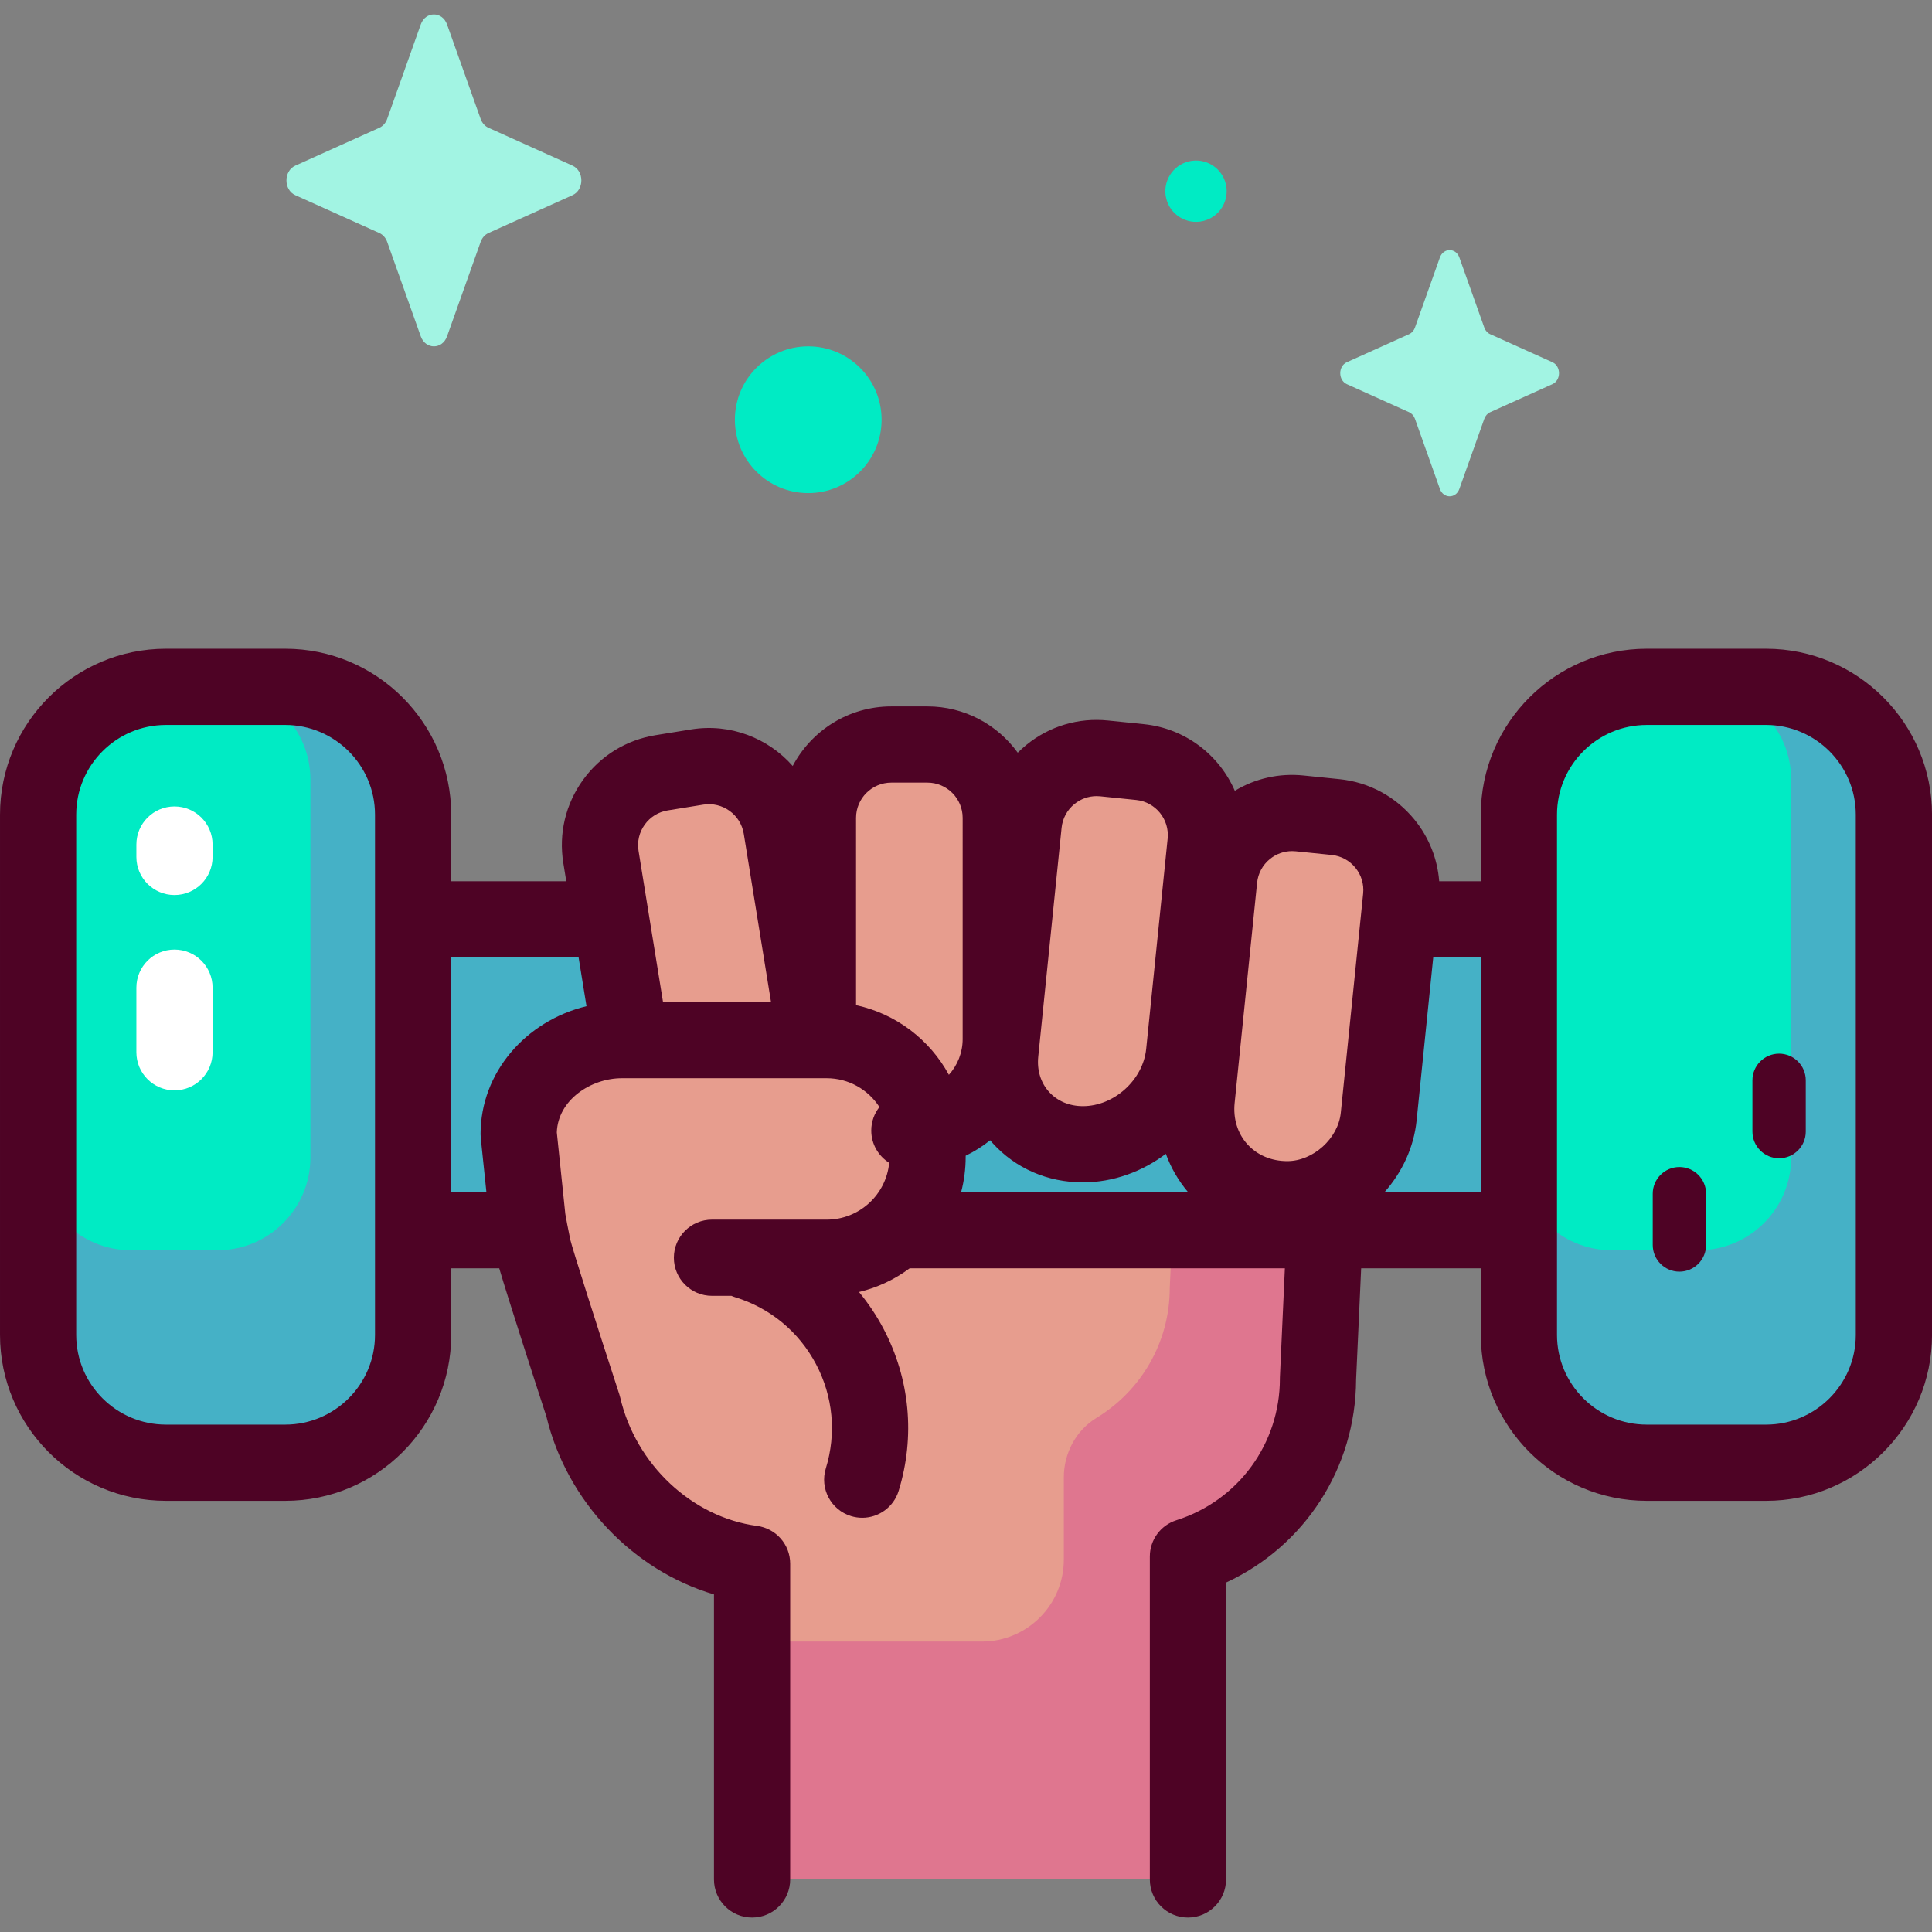 <svg id="Capa_1" enable-background="new 0 0 512 512" height="512" viewBox="0 0 512 512" width="512" xmlns="http://www.w3.org/2000/svg"><rect x="0" y="0" width="512" height="512" fill="#808080" stroke="none"/><g><g><g><path d="m199.305 498.073v-83.685c-21.918-2.91-39.86-20.587-44.779-41.738 0 0-12.452-38.207-13.248-41.923s-1.474-7.618-1.474-7.618l-2.351-22.564c0-14.527 13.221-24.905 27.333-24.905h54.299c14.764 0 26.732 11.969 26.732 26.732v4.206c0 14.764-11.968 26.733-26.732 26.733h-30.407l-10.173-59.366-5.656-34.808 48.5-3.574h6.864 49.081 77.887l-5.904 129.807c0 22.085-14.483 40.783-34.467 47.127v85.577" fill="#e79d8e"/><path d="m71.91 243.639h367.17v82.377h-367.17z" fill="#00ebc4"/><path d="m75.603 387.634h-31.632c-18.708 0-33.873-15.166-33.873-33.873v-137.867c0-18.708 15.166-33.873 33.873-33.873h31.633c18.708 0 33.873 15.166 33.873 33.873v137.867c0 18.708-15.166 33.873-33.874 33.873z" fill="#00ebc4"/><path d="m468.029 387.634h-31.633c-18.708 0-33.873-15.166-33.873-33.873v-137.867c0-18.708 15.166-33.873 33.873-33.873h31.633c18.708 0 33.873 15.166 33.873 33.873v137.867c0 18.708-15.165 33.873-33.873 33.873z" fill="#00ebc4"/><g fill="#e79d8e"><path d="m175.334 204.8 9.443-1.53c10.598-1.717 20.581 5.483 22.298 16.081l8.96 55.316c2.141 13.219-6.689 26.876-19.623 30.348-12.934 3.472-25.268-4.504-27.409-17.723l-9.75-60.195c-1.717-10.598 5.483-20.581 16.081-22.297z"/><path d="m292.602 200.985 9.517.971c10.681 1.09 18.456 10.631 17.366 21.312l-5.687 55.748c-1.359 13.322-13.428 24.223-26.82 24.223-13.392 0-23.237-10.9-21.878-24.223l6.189-60.664c1.09-10.681 10.632-18.456 21.313-17.367z"/><path d="m344.412 215.557 9.517.971c10.681 1.09 18.456 10.631 17.366 21.312l-5.925 58.081c-1.228 12.039-12.135 21.889-24.236 21.889-14.682 0-25.475-11.95-23.985-26.556l5.951-58.331c1.089-10.68 10.631-18.455 21.312-17.366z"/><path d="m236.205 197.302h9.567c10.736 0 19.44 8.703 19.44 19.44v56.037c0 13.392-10.9 25.461-24.223 26.82-13.323 1.359-24.223-8.486-24.223-21.877v-60.979c0-10.737 8.703-19.441 19.439-19.441z"/><path d="m188.678 333.309h30.407c14.764 0 26.732-11.969 26.732-26.733v-4.206c0-14.764-11.968-26.732-26.732-26.732h-54.299c-14.112 0-27.333 10.378-27.333 24.905l2.351 22.564s.677 3.902 1.474 7.618c.796 3.716 13.248 41.923 13.248 41.923 4.919 21.151 22.861 38.829 44.779 41.738v83.685"/></g></g><g><g fill="#45b1c6"><path d="m163.333 266.293c-.259-7.799-1.664-15.302-3.737-22.654h-53.179v82.377h35.248c-3.796-14.717-7.524-29.492 1.908-43.016 3.429-4.917 7.812-7.017 13.588-7.826 6.178-.867 6.354-3.406 6.172-8.881z"/><path d="m311.854 299.091c-.915-2.025-1.492-4.646-4.194-4.374-2.673.269-5.508 3.169-7.635 4.595-4.894 3.28-11.086 4.826-16.931 3.554-4.892-1.064-8.605-4.151-12.177-7.478-3.393-3.16-7.216-6.824-12.264-6.404-10.258.853-13.892 15.931-16.797 23.686-1.674 4.468-3.779 9.218-6.572 13.346h100.681c-9.486-7.77-19.072-15.765-24.111-26.925z"/><path d="m402.001 243.639h-34.467c1.267 14.998 2.583 29.906.953 44.926.678 1.026.995 2.33.676 3.844-2.347 11.132-12.273 25.934-24.092 28.205 2.248 1.798 4.459 3.586 6.548 5.401h50.381v-82.376z"/></g><path d="m310.57 328.773-.57 12.526c0 14.594-7.764 27.372-19.386 34.435-5.471 3.325-8.691 9.377-8.691 15.779v21.79c0 11.998-9.727 21.725-21.725 21.725h-60.894v63.044h115.506v-85.577c19.984-6.345 34.467-25.042 34.467-47.127l1.664-36.595z" fill="#df768f"/><path d="m468.029 182.02h-17.939c13.584 0 24.597 11.012 24.597 24.597v100.111c0 13.584-11.012 24.597-24.597 24.597h-22.97c-13.584 0-24.597-11.012-24.597-24.597v47.034c0 18.708 15.166 33.873 33.873 33.873h31.632c18.708 0 33.873-15.166 33.873-33.873v-137.868c.001-18.708-15.164-33.874-33.872-33.874z" fill="#45b1c6"/><path d="m75.603 182.02h-17.94c13.584 0 24.597 11.012 24.597 24.597v100.111c0 13.584-11.012 24.597-24.597 24.597h-22.97c-13.584 0-24.597-11.012-24.597-24.597v47.034c0 18.708 15.166 33.873 33.873 33.873h31.632c18.708 0 33.873-15.166 33.873-33.873v-137.868c.003-18.708-15.163-33.874-33.871-33.874z" fill="#45b1c6"/></g><g fill="#4e0325"><path d="m468.029 171.923h-31.632c-24.246 0-43.971 19.725-43.971 43.971v17.648h-11.025c-.457-5.948-2.699-11.611-6.548-16.333-4.984-6.117-12.051-9.926-19.901-10.727l-9.517-.97c-6.426-.658-12.753.775-18.194 4.054-4.123-9.48-13.102-16.534-24.098-17.656l-9.517-.971c-7.851-.803-15.54 1.503-21.656 6.487-.793.646-1.546 1.329-2.26 2.043-5.371-7.423-14.097-12.265-23.939-12.265h-9.567c-11.324 0-21.174 6.408-26.129 15.786-6.495-7.376-16.52-11.369-26.913-9.688l-9.442 1.53c-7.789 1.26-14.619 5.48-19.235 11.878-4.615 6.399-6.462 14.213-5.201 22.001l.782 4.83h-30.493v-17.648c0-24.246-19.725-43.971-43.971-43.971h-31.631c-24.246.001-43.971 19.726-43.971 43.972v137.868c0 24.246 19.725 43.971 43.971 43.971h31.632c24.246 0 43.971-19.725 43.971-43.971v-17.648h12.726c2.494 8.467 9.23 29.246 12.495 39.268 5.412 22.528 23.015 40.842 44.412 47.149v75.543c0 5.576 4.521 10.098 10.098 10.098s10.098-4.521 10.098-10.098v-83.685c0-5.064-3.75-9.343-8.769-10.01-17.231-2.288-32.148-16.275-36.273-34.015-.066-.284-.144-.565-.235-.842-5.904-18.117-12.377-38.395-12.976-40.911-.615-2.87-1.165-5.918-1.34-6.903l-2.252-21.614c.295-8.609 9.046-14.357 17.228-14.357h54.299c5.855 0 11.002 3.047 13.967 7.632-1.35 1.717-2.161 3.877-2.161 6.23 0 3.61 1.9 6.768 4.749 8.554-.797 8.436-7.914 15.06-16.555 15.06h-30.407c-5.577 0-10.098 4.521-10.098 10.098 0 5.576 4.521 10.098 10.098 10.098h5.15c.33.142.67.27 1.021.378 9.263 2.854 16.861 9.143 21.393 17.711 4.533 8.568 5.458 18.388 2.604 27.652-1.641 5.33 1.349 10.981 6.678 12.622.99.306 1.991.451 2.976.451 4.315 0 8.31-2.789 9.647-7.129 4.441-14.419 3.001-29.704-4.054-43.04-1.838-3.473-4.005-6.699-6.451-9.659 4.928-1.178 9.478-3.34 13.42-6.28h99.438l-1.31 28.796c-.007.153-.01.306-.01.458 0 17.224-11.022 32.296-27.425 37.503-4.193 1.331-7.042 5.224-7.042 9.624v85.578c0 5.576 4.521 10.098 10.098 10.098s10.098-4.521 10.098-10.098v-78.684c20.819-9.611 34.375-30.366 34.467-53.781l1.341-29.495h31.71v17.648c0 24.246 19.725 43.971 43.971 43.971h31.632c24.246 0 43.971-19.725 43.971-43.971v-137.868c-.001-24.246-19.726-43.971-43.972-43.971zm-212.114 134.654v-.299c2.33-1.128 4.503-2.506 6.489-4.098.203.238.4.479.61.712 6.083 6.735 14.594 10.445 23.964 10.445 8.045 0 15.724-2.84 21.984-7.562 1.335 3.675 3.31 7.096 5.885 10.144h-60.135c.783-2.985 1.203-6.116 1.203-9.342zm80.623-78.923c1.683-1.371 3.742-2.1 5.884-2.1.32 0 .642.017.965.049h.001l9.516.97c2.482.253 4.718 1.458 6.294 3.393 1.577 1.935 2.305 4.366 2.052 6.849l-5.925 58.081c-.697 6.828-7.328 12.816-14.191 12.816-4.208 0-7.959-1.588-10.563-4.471s-3.803-6.776-3.376-10.962l5.951-58.331c.252-2.482 1.457-4.717 3.392-6.294zm-51.811-14.572c1.683-1.372 3.742-2.101 5.884-2.101.32 0 .643.017.965.049l9.517.971c5.125.523 8.869 5.118 8.346 10.243l-5.688 55.747c-.838 8.212-8.519 15.15-16.774 15.15-3.583 0-6.772-1.344-8.976-3.786-2.205-2.442-3.219-5.75-2.856-9.316l6.189-60.664c.254-2.481 1.459-4.717 3.393-6.293zm-113.862 5.443c1.459-2.023 3.62-3.358 6.084-3.757l9.442-1.53c5.089-.815 9.893 2.645 10.716 7.729l7.22 44.575h-28.618l-6.488-40.058c-.399-2.465.185-4.936 1.644-6.959zm-71.486 135.236c0 13.11-10.666 23.776-23.776 23.776h-31.632c-13.11 0-23.776-10.666-23.776-23.776v-137.867c0-13.11 10.666-23.776 23.776-23.776h31.632c13.11 0 23.776 10.665 23.776 23.776zm27.976-53.217c0 .349.018.699.054 1.046l1.493 14.328h-9.328v-62.181h33.764l2.091 12.912c-16.126 3.895-28.074 17.614-28.074 33.895zm99.508-34.169.001-49.634c0-5.151 4.191-9.342 9.342-9.342h9.567c5.151 0 9.342 4.191 9.342 9.342l-.001 58.634c0 3.581-1.361 6.926-3.646 9.463-5.05-9.289-13.984-16.17-24.605-18.463zm140.063 49.543c4.637-5.245 7.76-11.827 8.489-18.972l4.408-43.209h12.603v62.181zm124.879 37.843c0 13.11-10.666 23.776-23.776 23.776h-31.632c-13.11 0-23.776-10.666-23.776-23.776v-137.867c0-13.11 10.666-23.776 23.776-23.776h31.632c13.11 0 23.776 10.665 23.776 23.776z"/><path d="m471.481 279.228c-3.904 0-7.068 3.164-7.068 7.068v13.588c0 3.904 3.164 7.068 7.068 7.068s7.068-3.164 7.068-7.068v-13.588c0-3.903-3.164-7.068-7.068-7.068z"/><path d="m445.062 309.277c-3.904 0-7.068 3.164-7.068 7.068v13.588c0 3.904 3.164 7.068 7.068 7.068s7.068-3.164 7.068-7.068v-13.588c0-3.904-3.164-7.068-7.068-7.068z"/></g><g><g><path d="m46.239 288.956c-5.577 0-10.098-4.521-10.098-10.098v-17.117c0-5.576 4.521-10.098 10.098-10.098s10.098 4.521 10.098 10.098v17.117c-.001 5.577-4.521 10.098-10.098 10.098z" fill="#fff"/></g><g><path d="m46.239 237.195c-5.577 0-10.098-4.521-10.098-10.098v-3.281c0-5.576 4.521-10.098 10.098-10.098s10.098 4.521 10.098 10.098v3.281c-.001 5.577-4.521 10.098-10.098 10.098z" fill="#fff"/></g></g></g><g><path d="m111.508 6.482-8.904 25.036c-.381 1.072-1.136 1.921-2.088 2.351l-22.244 10.021c-3.143 1.416-3.143 6.423 0 7.839l22.244 10.022c.952.429 1.707 1.279 2.088 2.351l8.904 25.036c1.258 3.537 5.706 3.537 6.964 0l8.904-25.036c.381-1.072 1.136-1.921 2.088-2.351l22.244-10.022c3.143-1.416 3.143-6.423 0-7.839l-22.244-10.021c-.952-.429-1.707-1.279-2.088-2.351l-8.904-25.036c-1.257-3.537-5.706-3.537-6.964 0z" fill="#a2f4e3"/><path d="m381.583 68.247-6.605 18.571c-.283.795-.843 1.425-1.549 1.744l-16.5 7.434c-2.331 1.05-2.331 4.764 0 5.815l16.5 7.434c.706.318 1.266.948 1.549 1.743l6.605 18.571c.933 2.624 4.233 2.624 5.166 0l6.605-18.571c.283-.795.843-1.425 1.549-1.743l16.5-7.434c2.331-1.05 2.331-4.764 0-5.815l-16.5-7.434c-.707-.318-1.266-.949-1.549-1.744l-6.605-18.571c-.933-2.623-4.233-2.623-5.166 0z" fill="#a2f4e3"/><g fill="#00ebc4"><path d="m194.751 111.232c0 10.738 8.705 19.442 19.442 19.442 10.738 0 19.442-8.704 19.442-19.442s-8.704-19.442-19.442-19.442-19.442 8.704-19.442 19.442z"/><ellipse cx="317.022" cy="50.759" rx="8.129" ry="8.129" transform="matrix(.973 -.23 .23 .973 -3.181 74.195)"/></g></g></g></svg>